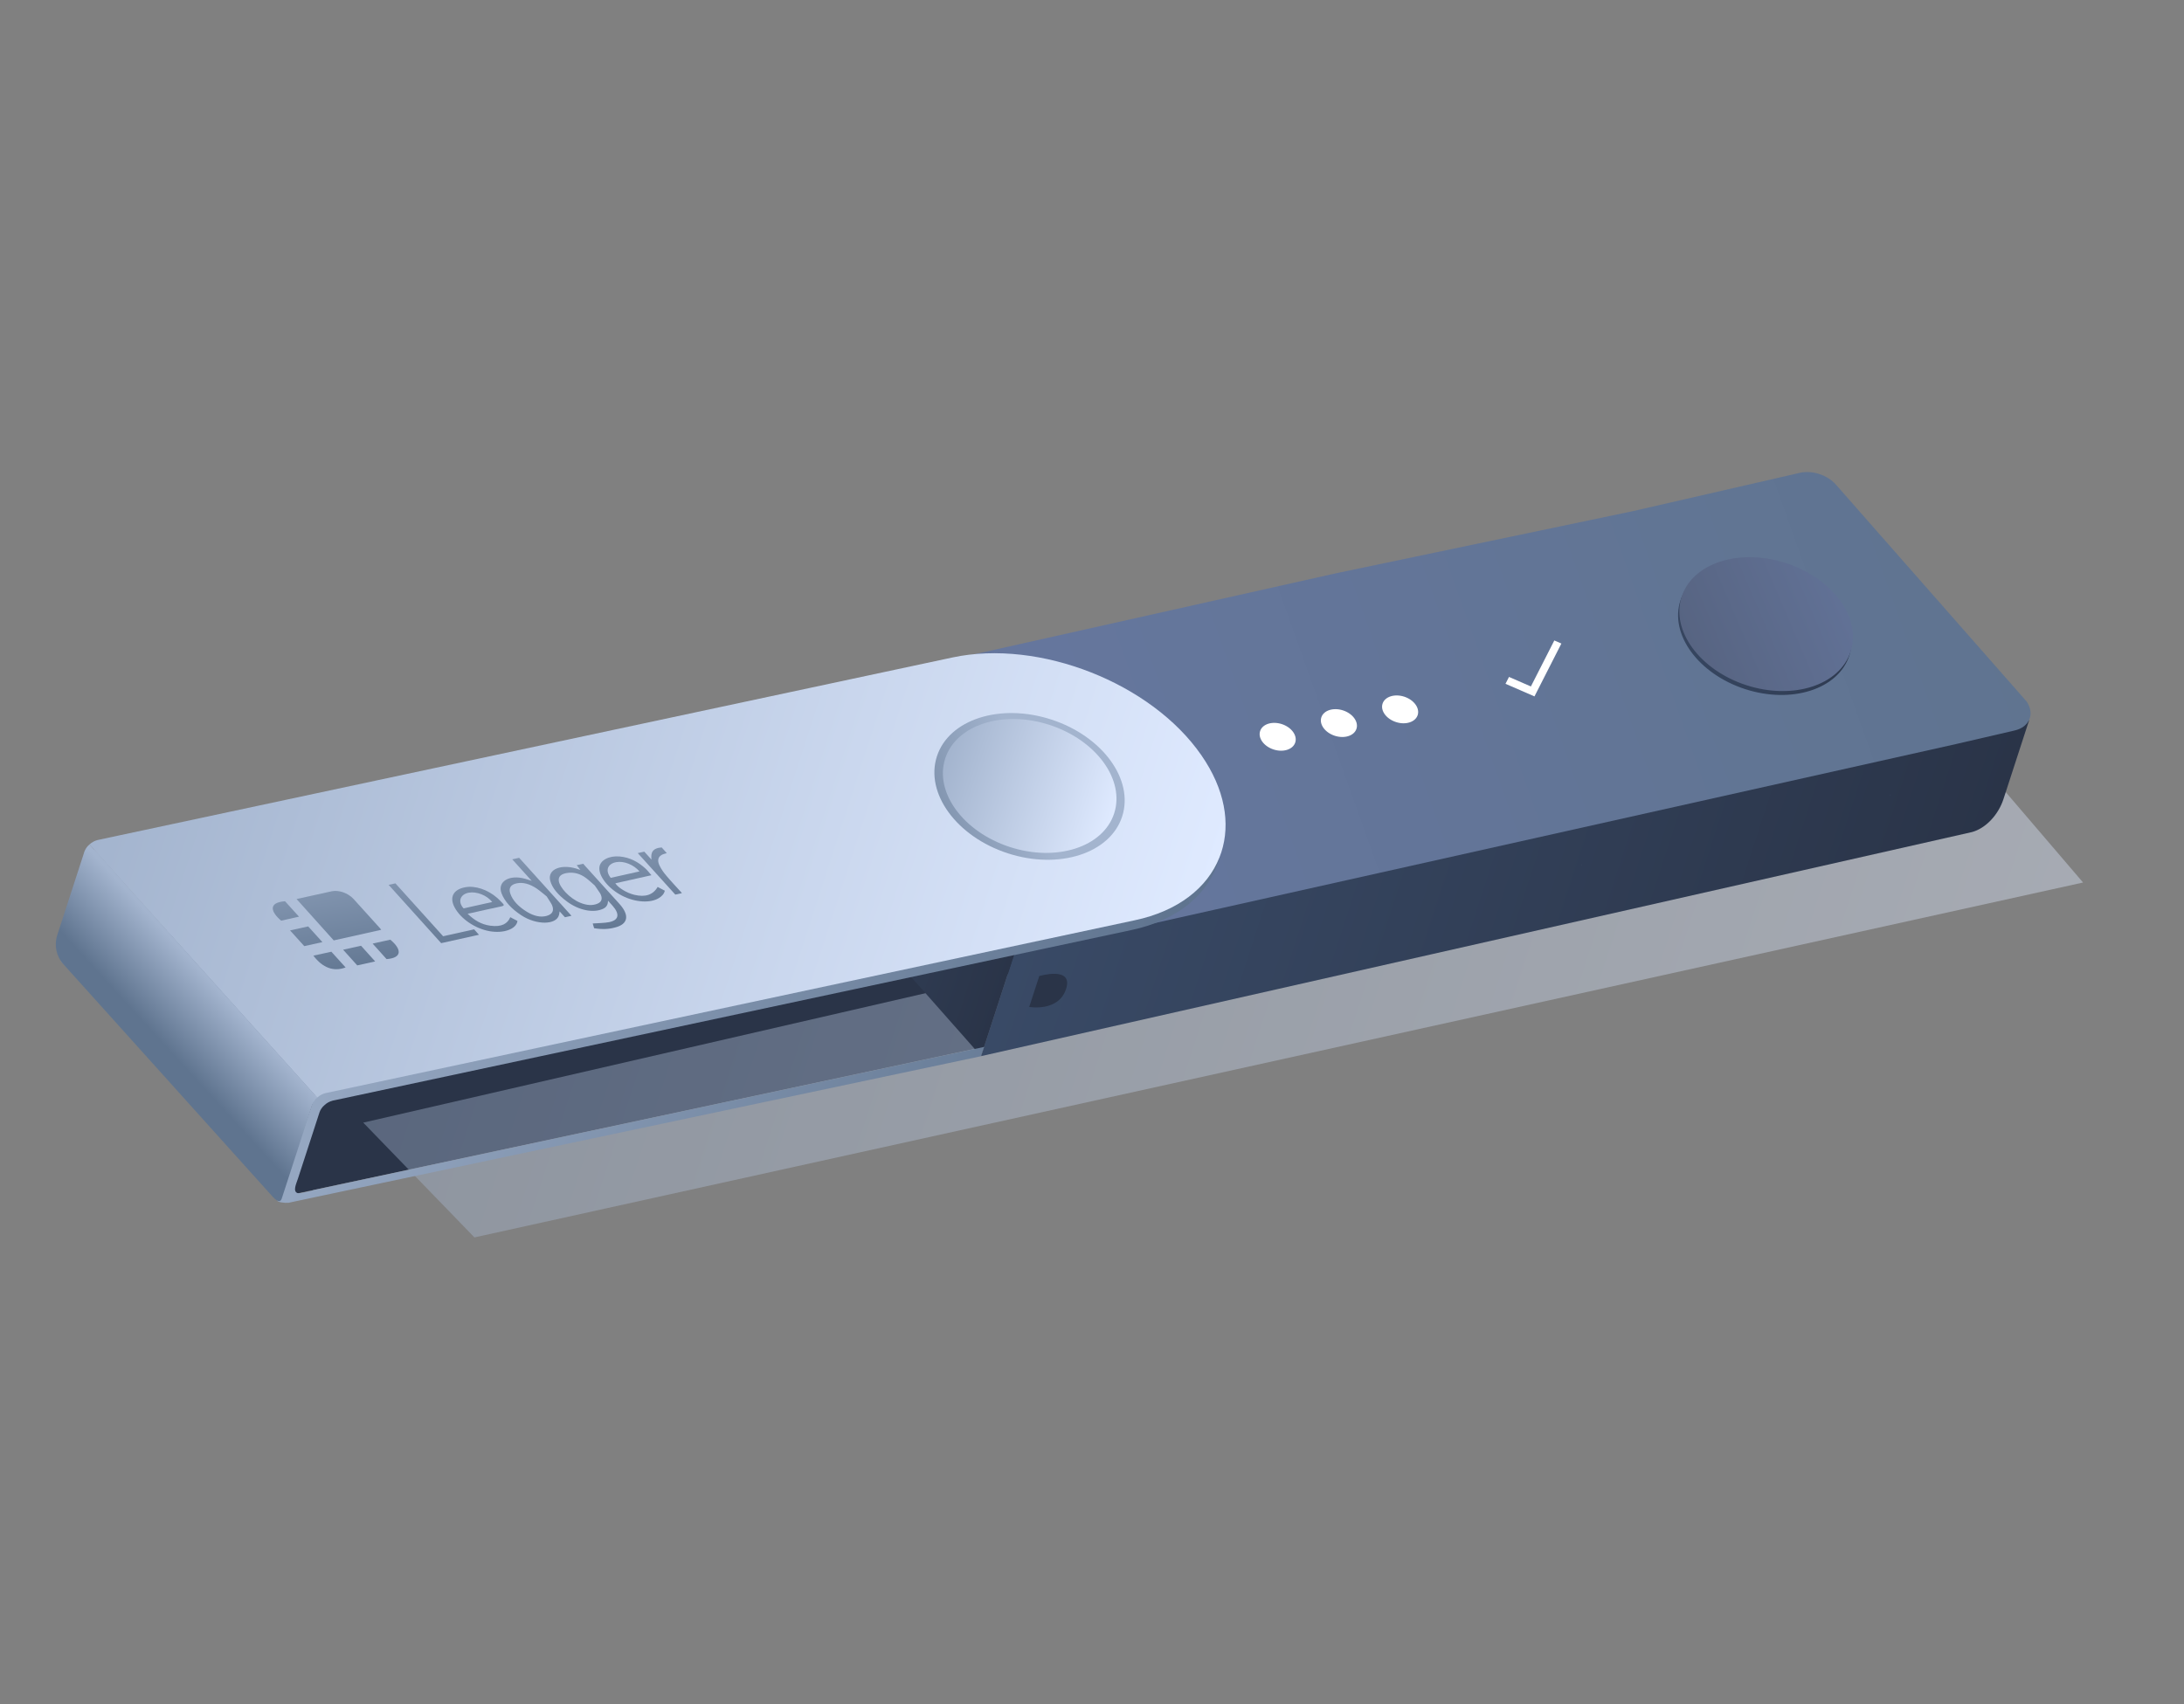 <svg width="296" height="231" viewBox="0 0 296 231" fill="none" xmlns="http://www.w3.org/2000/svg">
    <rect x="0" y="0" width="296" height="231" fill="#808080" stroke="none"/>
    <path d="M160.852 129.866C159.265 134.022 155.277 137.244 149.304 138.514L42.532 161.303C42.532 161.303 42.532 161.303 42.515 161.311C42.324 161.388 42.116 161.432 41.903 161.446C41.891 161.442 41.874 161.45 41.861 161.446L39.433 161.964L9.366 130.007L124.271 103.953C136.042 101.44 151.213 107.403 157.996 117.201C161.045 121.599 161.895 126.061 160.852 129.866Z" fill="#2A3448"/>
    <g style="mix-blend-mode:multiply" opacity="0.4">
        <path d="M262.138 103.164L264.002 98.216L282.322 119.636L64.3 167.748L49.231 152.186" fill="url(#paint0_linear)"/>
    </g>
    <path d="M275.011 97.631C275.011 97.631 272.046 106.748 271.53 108.333C270.847 110.433 269.145 112.299 267.234 112.804L132.969 143.172L137.452 129.389L275.011 97.631Z" fill="url(#paint1_linear)"/>
    <path d="M275.101 97.355C274.819 98.222 274.03 98.814 273.001 99.036L265.084 100.869L164.725 123.296L138.185 129.224C137.735 129.328 137.259 129.173 136.956 128.824L107.98 96.027C107.342 95.304 107.714 94.16 108.647 93.935L181.091 77.71L221.23 69.309L243.916 64.102C244.711 63.916 245.654 63.959 246.582 64.26C247.385 64.521 248.067 64.938 248.584 65.44C248.676 65.539 248.781 65.643 248.861 65.738L274.064 94.403L274.699 95.138C275.162 95.845 275.334 96.638 275.101 97.355Z" fill="url(#paint2_linear)"/>
    <path d="M172.606 101.601C173.921 102.028 175.237 101.605 175.546 100.655C175.855 99.704 175.04 98.588 173.725 98.16C172.41 97.733 171.094 98.156 170.785 99.106C170.476 100.057 171.291 101.173 172.606 101.601Z" fill="white"/>
    <path d="M180.903 99.743C182.218 100.17 183.534 99.746 183.843 98.796C184.152 97.846 183.337 96.729 182.022 96.302C180.707 95.874 179.391 96.298 179.082 97.248C178.773 98.198 179.588 99.315 180.903 99.743Z" fill="white"/>
    <path d="M189.2 97.884C190.514 98.312 191.831 97.888 192.14 96.938C192.449 95.988 191.633 94.871 190.319 94.443C189.004 94.016 187.688 94.439 187.379 95.39C187.07 96.34 187.885 97.457 189.2 97.884Z" fill="white"/>
    <path fill-rule="evenodd" clip-rule="evenodd" d="M210.658 86.822L211.616 87.239L207.968 94.405L204.042 92.697L204.516 91.766L207.484 93.058L210.658 86.822Z" fill="white"/>
    <path d="M106.56 94.424L102.077 108.207L132.969 143.171L137.451 129.389L106.56 94.424Z" fill="url(#paint3_linear)"/>
    <path d="M214.431 117.323C214.389 117.282 214.347 117.241 214.302 117.213L214.318 117.204L214.431 117.323Z" fill="url(#paint4_linear)"/>
    <path d="M256.283 107.85C256.241 107.809 256.199 107.768 256.153 107.739L256.17 107.731L256.283 107.85Z" fill="url(#paint5_linear)"/>
    <path d="M236.503 93.411C242.826 95.467 249.156 93.429 250.643 88.859C252.129 84.29 248.208 78.918 241.885 76.862C235.562 74.806 229.232 76.843 227.746 81.413C226.259 85.983 230.18 91.355 236.503 93.411Z" fill="url(#paint6_linear)"/>
    <path d="M236.677 92.882C243 94.939 249.33 92.901 250.816 88.331C252.303 83.761 248.382 78.389 242.059 76.333C235.736 74.277 229.406 76.315 227.919 80.885C226.433 85.455 230.354 90.826 236.677 92.882Z" fill="url(#paint7_linear)"/>
    <path d="M140.854 132.316L139.492 136.504C139.492 136.504 143.463 137.212 144.486 134.068C145.508 130.924 140.854 132.316 140.854 132.316Z" fill="#2A3448"/>
    <path d="M38.464 160.939L38.117 162.008L8.247 130.254L9.367 130.007L38.464 160.939Z" fill="url(#paint8_linear)"/>
    <path d="M42.738 148.479C42.738 148.479 39.814 156.873 38.464 160.939L9.367 130.007L8.594 129.185L22.53 126.028L42.738 148.479Z" fill="#2A3448"/>
    <path d="M42.738 148.48L42.313 149.787L11.433 115.467L12.85 115.163L12.825 115.238L42.738 148.48Z" fill="url(#paint9_linear)"/>
    <path d="M161.255 122.447C159.239 124.127 156.595 125.394 153.35 126.077L141.787 128.547L125.709 131.981L45.378 149.144C45.291 149.157 45.203 149.17 45.111 149.196C45.095 149.205 45.082 149.201 45.066 149.209C45.066 149.209 45.053 149.205 45.049 149.218C44.653 149.325 44.3 149.516 44.002 149.795C43.815 149.943 43.662 150.115 43.546 150.3C43.439 150.46 43.36 150.615 43.307 150.779L40.383 159.77C40.154 160.474 39.635 161.515 40.35 161.748C40.563 161.817 42.321 161.401 42.512 161.324C42.529 161.316 133.373 141.927 133.373 141.927L132.964 143.184L39.332 163.002L39.166 163.045C39.136 163.049 39.107 163.054 39.066 163.054C38.62 163.104 37.484 162.971 37.562 162.69C37.611 162.497 37.989 162.398 38.108 162.034L38.456 160.965C39.806 156.898 42.729 148.505 42.729 148.505L22.526 126.041L124.616 102.897C136.387 100.384 151.558 106.347 158.341 116.145C159.802 118.261 160.762 120.381 161.255 122.447Z" fill="url(#paint10_linear)"/>
    <path d="M165.098 116.854C164.407 118.98 163.11 120.88 161.259 122.433C160.766 120.368 159.806 118.248 158.345 116.132C151.562 106.334 136.391 100.371 124.62 102.884L22.529 126.028L12.825 115.238L12.849 115.162L13.486 115.036L128.668 90.434C140.439 87.922 155.61 93.884 162.393 103.683C165.585 108.28 166.37 112.943 165.098 116.854Z" fill="url(#paint11_linear)"/>
    <path d="M13.489 115.036L12.851 115.162L13.052 114.546L13.489 115.036Z" fill="url(#paint12_linear)"/>
    <path d="M43.016 148.779C42.829 148.926 42.676 149.099 42.56 149.284C42.453 149.444 42.375 149.599 42.322 149.763L38.191 162.464C37.901 163.356 37.132 162.439 36.514 161.737L8.596 130.716C7.626 129.649 7.312 128.143 7.762 126.76L11.438 115.454C11.491 115.291 11.57 115.136 11.677 114.976C11.793 114.791 11.946 114.618 12.133 114.47L12.775 115.18L12.826 115.238L14.149 116.711L42.289 147.986L43.016 148.779Z" fill="url(#paint13_linear)"/>
    <path d="M165.524 115.547C165.451 115.773 165.36 116.008 165.274 116.23C163.649 120.332 159.69 123.509 153.78 124.757L44.392 148.128C44.304 148.141 44.217 148.154 44.125 148.18C44.108 148.188 44.096 148.184 44.079 148.193C43.684 148.301 43.314 148.5 43.015 148.778L42.289 147.986L14.149 116.711L12.825 115.238L12.775 115.18L12.132 114.47C12.447 114.183 12.834 113.975 13.242 113.872L129.094 89.127C140.865 86.614 156.036 92.577 162.819 102.375C166.011 106.973 166.796 111.636 165.524 115.547Z" fill="url(#paint14_linear)"/>
    <path d="M40.193 121.874C40.845 121.729 41.468 121.589 42.103 121.454C43.067 121.239 44.018 121.02 44.978 120.819C45.908 120.622 47.168 121.054 47.909 121.858C49.133 123.199 50.32 124.528 51.532 125.865C51.582 125.923 51.606 125.973 51.664 126.049C49.529 126.524 47.394 127 45.23 127.481C43.559 125.615 41.897 123.765 40.193 121.874Z" fill="url(#paint15_linear)"/>
    <path d="M80.521 125.829C80.434 125.547 80.373 125.315 80.332 125.189C81.132 125.135 81.916 125.131 82.575 125.004C83.886 124.731 84.017 123.912 83.026 122.789C82.857 122.593 82.675 122.394 82.403 122.095C82.401 122.645 82.192 122.988 81.723 123.205C80.403 123.799 78.456 123.415 76.823 122.2C75.653 121.33 74.835 120.39 74.573 119.388C74.147 117.796 76.172 117.018 78.474 117.869C78.512 117.881 78.549 117.893 78.653 117.912C78.479 117.687 78.322 117.495 78.157 117.287C78.456 117.213 78.734 117.161 79.045 117.091C79.156 117.212 79.255 117.328 79.355 117.445C80.887 119.137 82.407 120.824 83.939 122.516C85.36 124.088 85.132 125.286 83.352 125.733C82.522 125.961 81.614 126.01 80.521 125.829ZM80.606 120.036C80.222 119.7 79.846 119.34 79.416 119.018C78.609 118.421 77.769 118.222 76.952 118.328C76.176 118.432 75.682 118.726 75.725 119.348C75.793 120.273 77.197 121.769 78.584 122.354C79.523 122.754 80.311 122.781 80.963 122.509C81.61 122.25 81.678 121.749 81.349 121.121C81.134 120.77 80.854 120.412 80.606 120.036Z" fill="url(#paint16_linear)"/>
    <path d="M72.064 119.414C71.622 118.92 71.177 118.438 70.735 117.944C70.301 117.466 69.868 116.988 69.426 116.494C69.766 116.419 70.048 116.354 70.359 116.284C72.725 118.906 75.082 121.51 77.455 124.148C77.161 124.209 76.891 124.278 76.568 124.344C76.345 124.103 76.122 123.862 75.841 123.547C75.811 123.763 75.803 123.916 75.757 124.056C75.388 125.392 72.728 125.429 70.681 124.096C69.313 123.206 68.384 122.188 67.973 121.097C67.369 119.506 69.026 118.512 71.195 119.136C71.472 119.21 71.754 119.315 72.064 119.414ZM74.091 121.518C73.645 121.163 73.219 120.787 72.728 120.446C71.839 119.85 70.903 119.565 70.049 119.743C69.199 119.908 68.912 120.409 69.158 121.123C69.462 122.04 70.238 122.895 71.428 123.616C72.367 124.184 73.274 124.39 74.091 124.158C74.891 123.934 75.125 123.43 74.817 122.696C74.635 122.327 74.351 121.94 74.091 121.518Z" fill="url(#paint17_linear)"/>
    <path d="M63.377 123.868C64.249 124.728 65.223 125.323 66.447 125.489C67.986 125.7 68.788 125.221 69.16 124.336C69.488 124.512 69.819 124.675 70.134 124.846C69.993 125.948 68.248 126.577 66.328 126.23C64.383 125.875 62.449 124.561 61.62 123.021C60.877 121.637 61.428 120.583 63.039 120.279C64.389 120.018 66.109 120.598 67.401 121.734C67.657 121.958 67.881 122.199 68.116 122.445C68.356 122.677 68.306 122.789 68.024 122.854C66.624 123.141 65.254 123.465 63.862 123.769C63.7 123.802 63.555 123.826 63.377 123.868ZM66.714 122.278C65.995 121.368 64.582 120.816 63.527 121.015C62.356 121.234 62.008 122.255 62.831 123.141C64.123 122.848 65.398 122.563 66.714 122.278Z" fill="url(#paint18_linear)"/>
    <path d="M88.289 118.648C86.628 119.021 85.012 119.381 83.397 119.74C83.776 120.343 84.957 121.061 85.965 121.299C87.454 121.664 88.517 121.311 89.131 120.234C89.445 120.406 89.752 120.561 90.104 120.745C90.003 121.179 89.712 121.482 89.313 121.736C88.152 122.468 86.053 122.332 84.292 121.414C82.436 120.451 81.105 118.764 81.237 117.561C81.34 116.618 82.525 115.979 83.981 116.106C85.358 116.223 86.502 116.844 87.474 117.736C87.781 118.018 88.008 118.332 88.289 118.648ZM82.772 119.002C84.076 118.712 85.38 118.423 86.672 118.13C85.874 117.209 84.548 116.684 83.51 116.875C82.368 117.089 81.975 117.996 82.772 119.002Z" fill="url(#paint19_linear)"/>
    <path d="M52.672 119.952C52.983 119.882 53.25 119.826 53.591 119.751C55.745 122.13 57.882 124.519 60.056 126.919C61.483 126.597 62.859 126.301 64.257 125.984C64.488 126.243 64.691 126.464 64.911 126.719C63.218 127.097 61.513 127.472 59.792 127.855C57.431 125.225 55.066 122.607 52.672 119.952Z" fill="url(#paint20_linear)"/>
    <path d="M92.419 121.08C92.108 121.149 91.826 121.214 91.52 121.271C89.832 119.39 88.135 117.534 86.435 115.648C86.717 115.583 87.011 115.522 87.322 115.452C87.644 115.809 87.978 116.171 88.3 116.528C88.171 115.625 88.413 114.969 89.677 114.88C89.929 115.158 90.152 115.399 90.37 115.652C90.109 115.738 89.831 115.79 89.64 115.912C89.105 116.249 89.103 116.799 89.424 117.41C89.638 117.846 89.956 118.3 90.323 118.728C90.884 119.402 91.528 120.074 92.13 120.747C92.246 120.855 92.324 120.95 92.419 121.08Z" fill="url(#paint21_linear)"/>
    <path d="M41.238 128.258C40.593 127.542 39.956 126.843 39.311 126.127C40.125 125.949 40.939 125.772 41.769 125.585C42.402 126.297 43.051 127 43.696 127.716C42.865 127.903 42.051 128.08 41.238 128.258Z" fill="url(#paint22_linear)"/>
    <path d="M50.846 130.334C50.032 130.512 49.243 130.697 48.417 130.871C47.772 130.155 47.148 129.46 46.503 128.744C47.304 128.562 48.101 128.393 48.932 128.207C49.544 128.898 50.18 129.597 50.846 130.334Z" fill="url(#paint23_linear)"/>
    <path d="M40.523 124.266C39.706 124.457 38.91 124.625 38.11 124.807C36.742 123.662 36.266 122.352 38.628 122.176C39.252 122.87 39.888 123.568 40.523 124.266Z" fill="url(#paint24_linear)"/>
    <path d="M46.84 131.151C45.215 131.749 43.75 131.222 42.468 129.549C42.867 129.465 43.27 129.367 43.681 129.287C44.08 129.203 44.483 129.105 44.911 129.016C45.557 129.733 46.195 130.434 46.84 131.151Z" fill="url(#paint25_linear)"/>
    <path d="M52.392 130.018C51.761 129.307 51.133 128.626 50.502 127.915C51.314 127.737 52.115 127.556 52.898 127.384C54.399 128.627 54.602 129.85 52.392 130.018Z" fill="url(#paint26_linear)"/>
    <path d="M136.586 115.675C143.518 117.929 150.458 115.697 152.086 110.69C153.715 105.683 149.415 99.796 142.483 97.541C135.55 95.287 128.611 97.519 126.982 102.526C125.354 107.533 129.653 113.42 136.586 115.675Z" fill="url(#paint27_linear)"/>
    <path d="M136.863 114.82C143.185 116.876 149.516 114.839 151.002 110.269C152.488 105.699 148.567 100.327 142.244 98.271C135.922 96.215 129.591 98.252 128.105 102.822C126.619 107.392 130.54 112.764 136.863 114.82Z" fill="url(#paint28_linear)"/>
    <defs>
        <linearGradient id="paint0_linear" x1="65.87" y1="101.023" x2="267.089" y2="166.461" gradientUnits="userSpaceOnUse">
            <stop stop-color="#A3B4CE"/>
            <stop offset="1" stop-color="#DFEAFF"/>
        </linearGradient>
        <linearGradient id="paint1_linear" x1="146.46" y1="101.697" x2="261.522" y2="139.116" gradientUnits="userSpaceOnUse">
            <stop stop-color="#394A66"/>
            <stop offset="1" stop-color="#2A3448"/>
        </linearGradient>
        <linearGradient id="paint2_linear" x1="276.786" y1="65.625" x2="148.318" y2="111.372" gradientUnits="userSpaceOnUse">
            <stop stop-color="#5F748F"/>
            <stop offset="1" stop-color="#65769D"/>
        </linearGradient>
        <linearGradient id="paint3_linear" x1="100.654" y1="112.584" x2="138.876" y2="125.014" gradientUnits="userSpaceOnUse">
            <stop stop-color="#394A66"/>
            <stop offset="1" stop-color="#2A3448"/>
        </linearGradient>
        <linearGradient id="paint4_linear" x1="214.306" y1="117.225" x2="214.46" y2="117.271" gradientUnits="userSpaceOnUse">
            <stop stop-color="#5F748F"/>
            <stop offset="1" stop-color="#65769D"/>
        </linearGradient>
        <linearGradient id="paint5_linear" x1="256.147" y1="107.756" x2="256.301" y2="107.802" gradientUnits="userSpaceOnUse">
            <stop stop-color="#5F748F"/>
            <stop offset="1" stop-color="#65769D"/>
        </linearGradient>
        <linearGradient id="paint6_linear" x1="221.712" y1="92.686" x2="256.442" y2="77.801" gradientUnits="userSpaceOnUse">
            <stop stop-color="#394A66"/>
            <stop offset="1" stop-color="#2A3448"/>
        </linearGradient>
        <linearGradient id="paint7_linear" x1="221.884" y1="92.161" x2="256.615" y2="77.276" gradientUnits="userSpaceOnUse">
            <stop stop-color="#535F7A"/>
            <stop offset="1" stop-color="#65769D"/>
        </linearGradient>
        <linearGradient id="paint8_linear" x1="5.094" y1="139.948" x2="41.446" y2="151.77" gradientUnits="userSpaceOnUse">
            <stop stop-color="#A3B4CE"/>
            <stop offset="1" stop-color="#5F748F"/>
        </linearGradient>
        <linearGradient id="paint9_linear" x1="7.974" y1="126.103" x2="45.994" y2="138.468" gradientUnits="userSpaceOnUse">
            <stop stop-color="#A3B4CE"/>
            <stop offset="1" stop-color="#5F748F"/>
        </linearGradient>
        <linearGradient id="paint10_linear" x1="26.733" y1="113.101" x2="151.137" y2="153.558" gradientUnits="userSpaceOnUse">
            <stop stop-color="#A3B4CE"/>
            <stop offset="1" stop-color="#5F748F"/>
        </linearGradient>
        <linearGradient id="paint11_linear" x1="21.499" y1="88.563" x2="159.684" y2="133.502" gradientUnits="userSpaceOnUse">
            <stop stop-color="#A3B4CE"/>
            <stop offset="1" stop-color="#5F748F"/>
        </linearGradient>
        <linearGradient id="paint12_linear" x1="13.485" y1="114.638" x2="12.939" y2="115.032" gradientUnits="userSpaceOnUse">
            <stop stop-color="#A3B4CE"/>
            <stop offset="1" stop-color="#5F748F"/>
        </linearGradient>
        <linearGradient id="paint13_linear" x1="29.685" y1="134.378" x2="22.015" y2="141.391" gradientUnits="userSpaceOnUse">
            <stop stop-color="#A3B4CE"/>
            <stop offset="1" stop-color="#5F748F"/>
        </linearGradient>
        <linearGradient id="paint14_linear" x1="18.494" y1="94.907" x2="157.532" y2="140.123" gradientUnits="userSpaceOnUse">
            <stop stop-color="#A3B4CE"/>
            <stop offset="1" stop-color="#DFEAFF"/>
        </linearGradient>
        <linearGradient id="paint15_linear" x1="43.669" y1="107.46" x2="47.957" y2="133.266" gradientUnits="userSpaceOnUse">
            <stop stop-color="#A3B4CE"/>
            <stop offset="1" stop-color="#5F748F"/>
        </linearGradient>
        <linearGradient id="paint16_linear" x1="77.039" y1="102.418" x2="81.319" y2="128.174" gradientUnits="userSpaceOnUse">
            <stop stop-color="#A3B4CE"/>
            <stop offset="1" stop-color="#5F748F"/>
        </linearGradient>
        <linearGradient id="paint17_linear" x1="70.073" y1="103.504" x2="74.351" y2="129.243" gradientUnits="userSpaceOnUse">
            <stop stop-color="#A3B4CE"/>
            <stop offset="1" stop-color="#5F748F"/>
        </linearGradient>
        <linearGradient id="paint18_linear" x1="63.099" y1="104.497" x2="67.387" y2="130.299" gradientUnits="userSpaceOnUse">
            <stop stop-color="#A3B4CE"/>
            <stop offset="1" stop-color="#5F748F"/>
        </linearGradient>
        <linearGradient id="paint19_linear" x1="83.22" y1="101.46" x2="87.507" y2="127.262" gradientUnits="userSpaceOnUse">
            <stop stop-color="#A3B4CE"/>
            <stop offset="1" stop-color="#5F748F"/>
        </linearGradient>
        <linearGradient id="paint20_linear" x1="56.344" y1="105.472" x2="60.639" y2="131.331" gradientUnits="userSpaceOnUse">
            <stop stop-color="#A3B4CE"/>
            <stop offset="1" stop-color="#5F748F"/>
        </linearGradient>
        <linearGradient id="paint21_linear" x1="87.05" y1="100.938" x2="91.327" y2="126.673" gradientUnits="userSpaceOnUse">
            <stop stop-color="#A3B4CE"/>
            <stop offset="1" stop-color="#5F748F"/>
        </linearGradient>
        <linearGradient id="paint22_linear" x1="38.929" y1="108.168" x2="43.215" y2="133.958" gradientUnits="userSpaceOnUse">
            <stop stop-color="#A3B4CE"/>
            <stop offset="1" stop-color="#5F748F"/>
        </linearGradient>
        <linearGradient id="paint23_linear" x1="45.597" y1="107.12" x2="49.883" y2="132.909" gradientUnits="userSpaceOnUse">
            <stop stop-color="#A3B4CE"/>
            <stop offset="1" stop-color="#5F748F"/>
        </linearGradient>
        <linearGradient id="paint24_linear" x1="36.675" y1="108.576" x2="40.954" y2="134.322" gradientUnits="userSpaceOnUse">
            <stop stop-color="#A3B4CE"/>
            <stop offset="1" stop-color="#5F748F"/>
        </linearGradient>
        <linearGradient id="paint25_linear" x1="41.549" y1="107.695" x2="45.841" y2="133.53" gradientUnits="userSpaceOnUse">
            <stop stop-color="#A3B4CE"/>
            <stop offset="1" stop-color="#5F748F"/>
        </linearGradient>
        <linearGradient id="paint26_linear" x1="49.274" y1="106.605" x2="53.553" y2="132.35" gradientUnits="userSpaceOnUse">
            <stop stop-color="#A3B4CE"/>
            <stop offset="1" stop-color="#5F748F"/>
        </linearGradient>
        <linearGradient id="paint27_linear" x1="139.485" y1="106.628" x2="115.683" y2="115.836" gradientUnits="userSpaceOnUse">
            <stop stop-color="#A3B4CE"/>
            <stop offset="1" stop-color="#5F748F"/>
        </linearGradient>
        <linearGradient id="paint28_linear" x1="128.103" y1="102.821" x2="151.012" y2="110.272" gradientUnits="userSpaceOnUse">
            <stop stop-color="#A3B4CE"/>
            <stop offset="1" stop-color="#DFEAFF"/>
        </linearGradient>
    </defs>
</svg>
